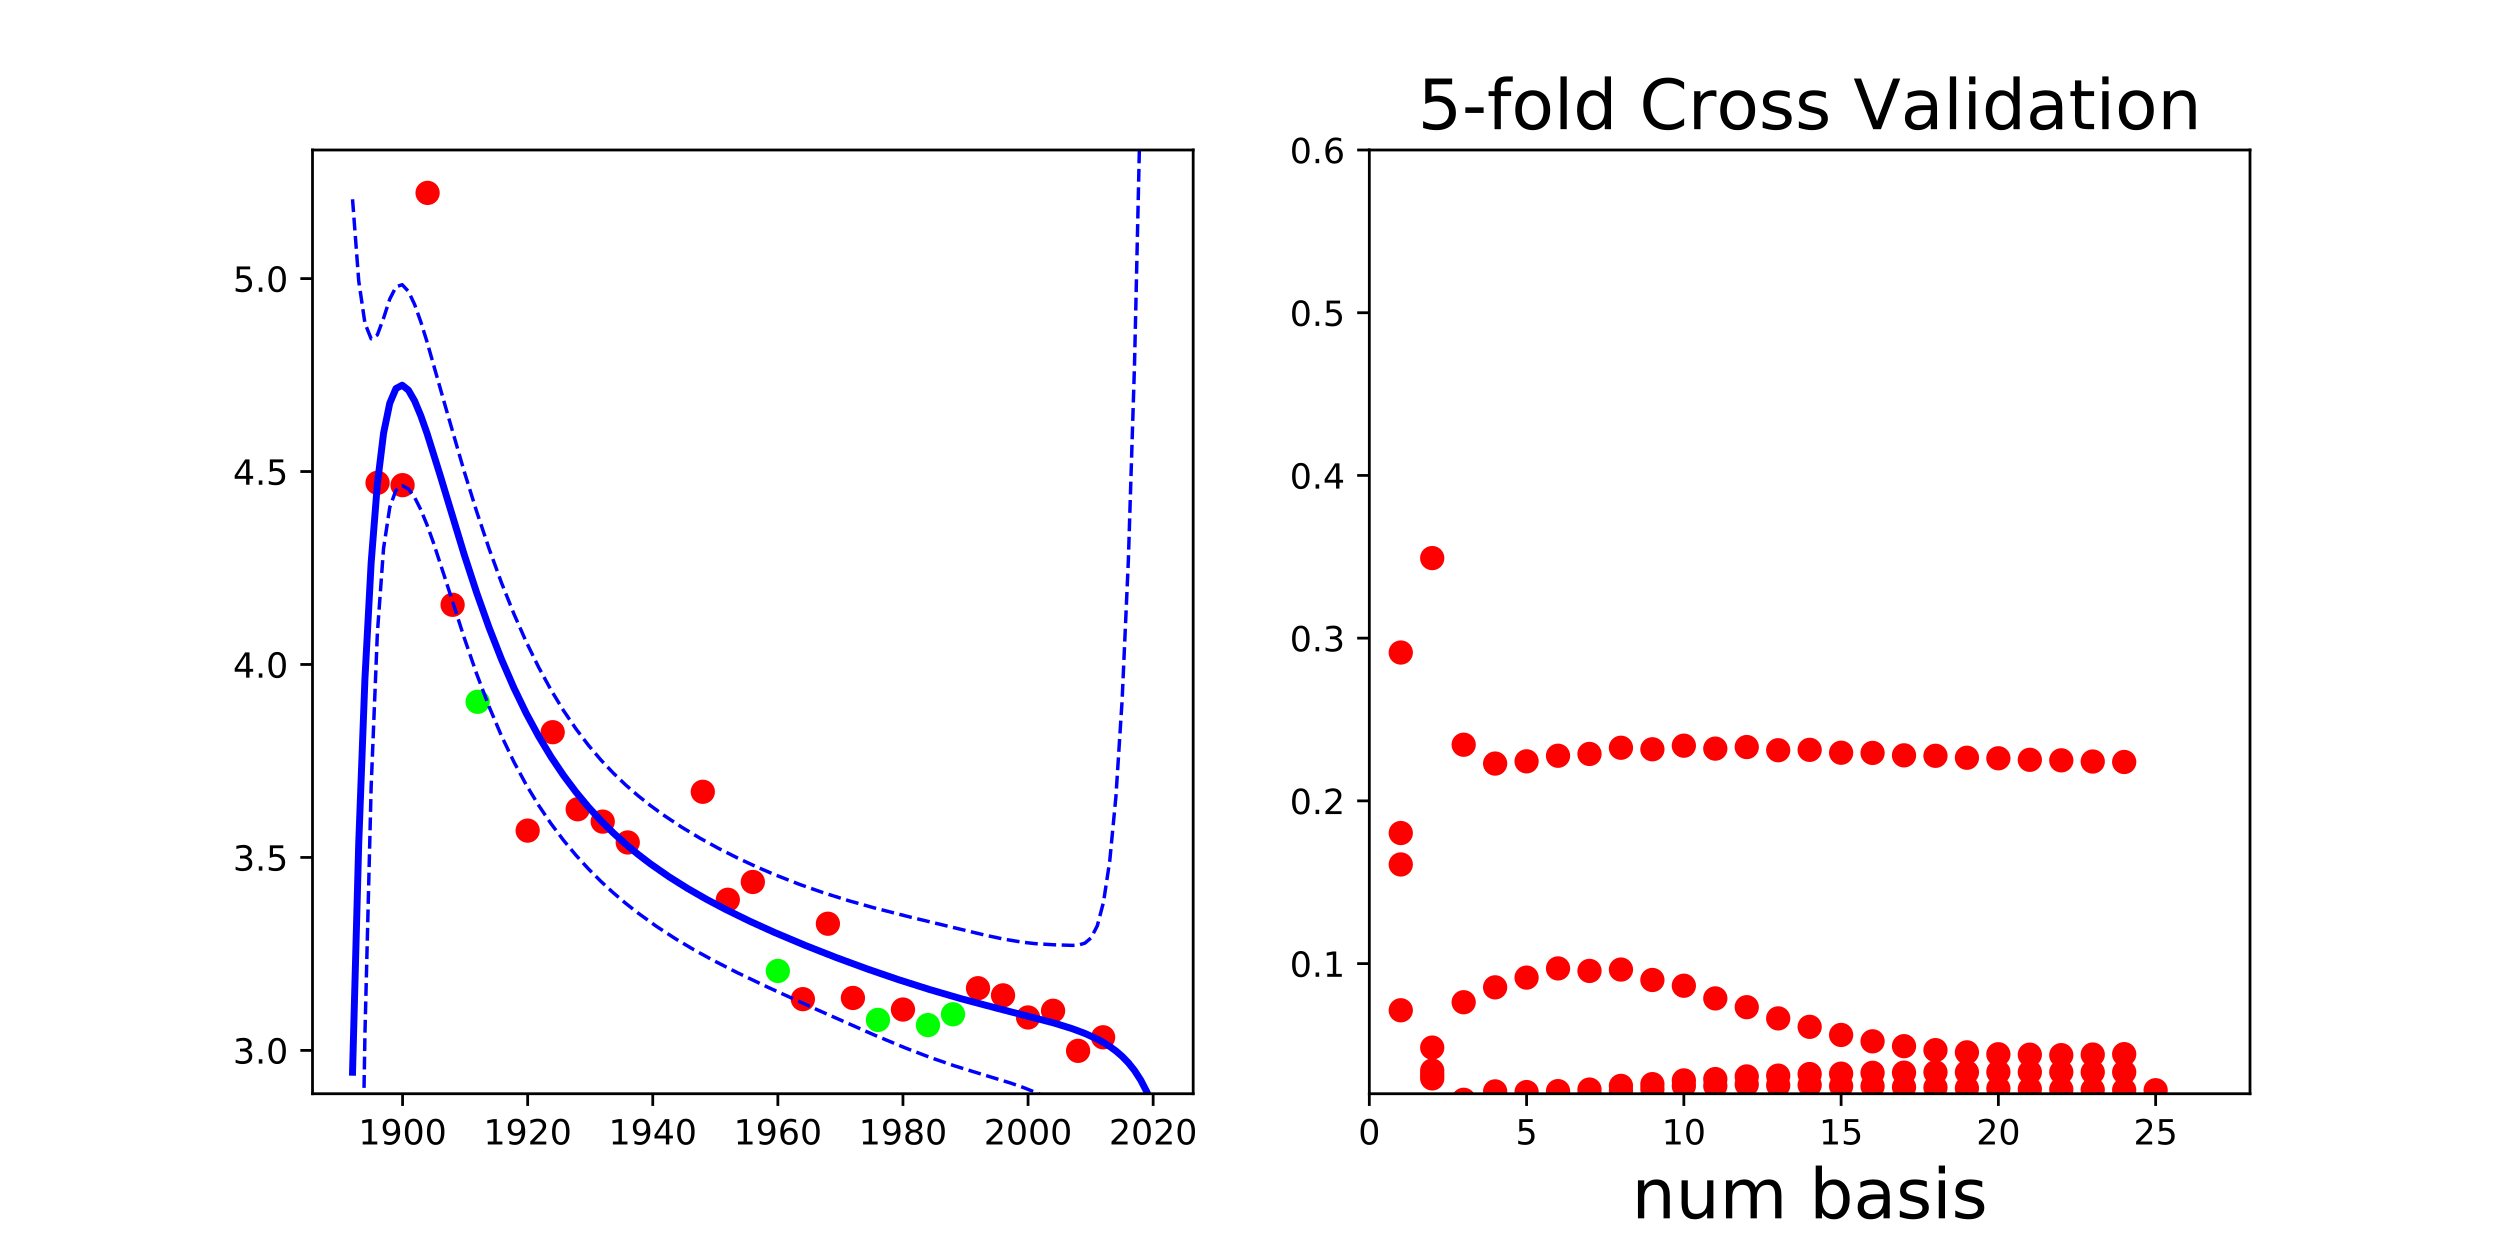 <?xml version="1.0" encoding="utf-8" standalone="no"?>
<!DOCTYPE svg PUBLIC "-//W3C//DTD SVG 1.1//EN"
  "http://www.w3.org/Graphics/SVG/1.1/DTD/svg11.dtd">
<!-- Created with matplotlib (http://matplotlib.org/) -->
<svg height="360pt" version="1.1" viewBox="0 0 720 360" width="720pt" xmlns="http://www.w3.org/2000/svg" xmlns:xlink="http://www.w3.org/1999/xlink">
 <defs>
  <style type="text/css">
*{stroke-linecap:butt;stroke-linejoin:round;}
  </style>
 </defs>
 <g id="figure_1">
  <g id="patch_1">
   <path d="M 0 360 
L 720 360 
L 720 0 
L 0 0 
z
" style="fill:none;"/>
  </g>
  <g id="axes_1">
   <g id="patch_2">
    <path d="M 90 315 
L 343.636 315 
L 343.636 43.2 
L 90 43.2 
z
" style="fill:none;"/>
   </g>
   <g id="matplotlib.axis_1">
    <g id="xtick_1">
     <g id="line2d_1">
      <defs>
       <path d="M 0 0 
L 0 3.5 
" id="m2acf12db4f" style="stroke:#000000;stroke-width:0.8;"/>
      </defs>
      <g>
       <use style="stroke:#000000;stroke-width:0.8;" x="115.94" xlink:href="#m2acf12db4f" y="315"/>
      </g>
     </g>
     <g id="text_1">
      <!-- 1900 -->
      <defs>
       <path d="M 12.406 8.297 
L 28.516 8.297 
L 28.516 63.922 
L 10.984 60.406 
L 10.984 69.391 
L 28.422 72.906 
L 38.281 72.906 
L 38.281 8.297 
L 54.391 8.297 
L 54.391 0 
L 12.406 0 
z
" id="DejaVuSans-31"/>
       <path d="M 10.984 1.516 
L 10.984 10.5 
Q 14.703 8.734 18.5 7.812 
Q 22.312 6.891 25.984 6.891 
Q 35.75 6.891 40.891 13.453 
Q 46.047 20.016 46.781 33.406 
Q 43.953 29.203 39.594 26.953 
Q 35.25 24.703 29.984 24.703 
Q 19.047 24.703 12.672 31.312 
Q 6.297 37.938 6.297 49.422 
Q 6.297 60.641 12.938 67.422 
Q 19.578 74.219 30.609 74.219 
Q 43.266 74.219 49.922 64.516 
Q 56.594 54.828 56.594 36.375 
Q 56.594 19.141 48.406 8.859 
Q 40.234 -1.422 26.422 -1.422 
Q 22.703 -1.422 18.891 -0.688 
Q 15.094 0.047 10.984 1.516 
z
M 30.609 32.422 
Q 37.25 32.422 41.125 36.953 
Q 45.016 41.5 45.016 49.422 
Q 45.016 57.281 41.125 61.844 
Q 37.25 66.406 30.609 66.406 
Q 23.969 66.406 20.094 61.844 
Q 16.219 57.281 16.219 49.422 
Q 16.219 41.5 20.094 36.953 
Q 23.969 32.422 30.609 32.422 
z
" id="DejaVuSans-39"/>
       <path d="M 31.781 66.406 
Q 24.172 66.406 20.328 58.906 
Q 16.5 51.422 16.5 36.375 
Q 16.5 21.391 20.328 13.891 
Q 24.172 6.391 31.781 6.391 
Q 39.453 6.391 43.281 13.891 
Q 47.125 21.391 47.125 36.375 
Q 47.125 51.422 43.281 58.906 
Q 39.453 66.406 31.781 66.406 
z
M 31.781 74.219 
Q 44.047 74.219 50.516 64.516 
Q 56.984 54.828 56.984 36.375 
Q 56.984 17.969 50.516 8.266 
Q 44.047 -1.422 31.781 -1.422 
Q 19.531 -1.422 13.062 8.266 
Q 6.594 17.969 6.594 36.375 
Q 6.594 54.828 13.062 64.516 
Q 19.531 74.219 31.781 74.219 
z
" id="DejaVuSans-30"/>
      </defs>
      <g transform="translate(103.215 329.598)scale(0.1 -0.1)">
       <use xlink:href="#DejaVuSans-31"/>
       <use x="63.623" xlink:href="#DejaVuSans-39"/>
       <use x="127.246" xlink:href="#DejaVuSans-30"/>
       <use x="190.869" xlink:href="#DejaVuSans-30"/>
      </g>
     </g>
    </g>
    <g id="xtick_2">
     <g id="line2d_2">
      <g>
       <use style="stroke:#000000;stroke-width:0.8;" x="151.968" xlink:href="#m2acf12db4f" y="315"/>
      </g>
     </g>
     <g id="text_2">
      <!-- 1920 -->
      <defs>
       <path d="M 19.188 8.297 
L 53.609 8.297 
L 53.609 0 
L 7.328 0 
L 7.328 8.297 
Q 12.938 14.109 22.625 23.891 
Q 32.328 33.688 34.812 36.531 
Q 39.547 41.844 41.422 45.531 
Q 43.312 49.219 43.312 52.781 
Q 43.312 58.594 39.234 62.25 
Q 35.156 65.922 28.609 65.922 
Q 23.969 65.922 18.812 64.312 
Q 13.672 62.703 7.812 59.422 
L 7.812 69.391 
Q 13.766 71.781 18.938 73 
Q 24.125 74.219 28.422 74.219 
Q 39.75 74.219 46.484 68.547 
Q 53.219 62.891 53.219 53.422 
Q 53.219 48.922 51.531 44.891 
Q 49.859 40.875 45.406 35.406 
Q 44.188 33.984 37.641 27.219 
Q 31.109 20.453 19.188 8.297 
z
" id="DejaVuSans-32"/>
      </defs>
      <g transform="translate(139.243 329.598)scale(0.1 -0.1)">
       <use xlink:href="#DejaVuSans-31"/>
       <use x="63.623" xlink:href="#DejaVuSans-39"/>
       <use x="127.246" xlink:href="#DejaVuSans-32"/>
       <use x="190.869" xlink:href="#DejaVuSans-30"/>
      </g>
     </g>
    </g>
    <g id="xtick_3">
     <g id="line2d_3">
      <g>
       <use style="stroke:#000000;stroke-width:0.8;" x="187.996" xlink:href="#m2acf12db4f" y="315"/>
      </g>
     </g>
     <g id="text_3">
      <!-- 1940 -->
      <defs>
       <path d="M 37.797 64.312 
L 12.891 25.391 
L 37.797 25.391 
z
M 35.203 72.906 
L 47.609 72.906 
L 47.609 25.391 
L 58.016 25.391 
L 58.016 17.188 
L 47.609 17.188 
L 47.609 0 
L 37.797 0 
L 37.797 17.188 
L 4.891 17.188 
L 4.891 26.703 
z
" id="DejaVuSans-34"/>
      </defs>
      <g transform="translate(175.271 329.598)scale(0.1 -0.1)">
       <use xlink:href="#DejaVuSans-31"/>
       <use x="63.623" xlink:href="#DejaVuSans-39"/>
       <use x="127.246" xlink:href="#DejaVuSans-34"/>
       <use x="190.869" xlink:href="#DejaVuSans-30"/>
      </g>
     </g>
    </g>
    <g id="xtick_4">
     <g id="line2d_4">
      <g>
       <use style="stroke:#000000;stroke-width:0.8;" x="224.024" xlink:href="#m2acf12db4f" y="315"/>
      </g>
     </g>
     <g id="text_4">
      <!-- 1960 -->
      <defs>
       <path d="M 33.016 40.375 
Q 26.375 40.375 22.484 35.828 
Q 18.609 31.297 18.609 23.391 
Q 18.609 15.531 22.484 10.953 
Q 26.375 6.391 33.016 6.391 
Q 39.656 6.391 43.531 10.953 
Q 47.406 15.531 47.406 23.391 
Q 47.406 31.297 43.531 35.828 
Q 39.656 40.375 33.016 40.375 
z
M 52.594 71.297 
L 52.594 62.312 
Q 48.875 64.062 45.094 64.984 
Q 41.312 65.922 37.594 65.922 
Q 27.828 65.922 22.672 59.328 
Q 17.531 52.734 16.797 39.406 
Q 19.672 43.656 24.016 45.922 
Q 28.375 48.188 33.594 48.188 
Q 44.578 48.188 50.953 41.516 
Q 57.328 34.859 57.328 23.391 
Q 57.328 12.156 50.688 5.359 
Q 44.047 -1.422 33.016 -1.422 
Q 20.359 -1.422 13.672 8.266 
Q 6.984 17.969 6.984 36.375 
Q 6.984 53.656 15.188 63.938 
Q 23.391 74.219 37.203 74.219 
Q 40.922 74.219 44.703 73.484 
Q 48.484 72.75 52.594 71.297 
z
" id="DejaVuSans-36"/>
      </defs>
      <g transform="translate(211.299 329.598)scale(0.1 -0.1)">
       <use xlink:href="#DejaVuSans-31"/>
       <use x="63.623" xlink:href="#DejaVuSans-39"/>
       <use x="127.246" xlink:href="#DejaVuSans-36"/>
       <use x="190.869" xlink:href="#DejaVuSans-30"/>
      </g>
     </g>
    </g>
    <g id="xtick_5">
     <g id="line2d_5">
      <g>
       <use style="stroke:#000000;stroke-width:0.8;" x="260.052" xlink:href="#m2acf12db4f" y="315"/>
      </g>
     </g>
     <g id="text_5">
      <!-- 1980 -->
      <defs>
       <path d="M 31.781 34.625 
Q 24.75 34.625 20.719 30.859 
Q 16.703 27.094 16.703 20.516 
Q 16.703 13.922 20.719 10.156 
Q 24.75 6.391 31.781 6.391 
Q 38.812 6.391 42.859 10.172 
Q 46.922 13.969 46.922 20.516 
Q 46.922 27.094 42.891 30.859 
Q 38.875 34.625 31.781 34.625 
z
M 21.922 38.812 
Q 15.578 40.375 12.031 44.719 
Q 8.5 49.078 8.5 55.328 
Q 8.5 64.062 14.719 69.141 
Q 20.953 74.219 31.781 74.219 
Q 42.672 74.219 48.875 69.141 
Q 55.078 64.062 55.078 55.328 
Q 55.078 49.078 51.531 44.719 
Q 48 40.375 41.703 38.812 
Q 48.828 37.156 52.797 32.312 
Q 56.781 27.484 56.781 20.516 
Q 56.781 9.906 50.312 4.234 
Q 43.844 -1.422 31.781 -1.422 
Q 19.734 -1.422 13.25 4.234 
Q 6.781 9.906 6.781 20.516 
Q 6.781 27.484 10.781 32.312 
Q 14.797 37.156 21.922 38.812 
z
M 18.312 54.391 
Q 18.312 48.734 21.844 45.562 
Q 25.391 42.391 31.781 42.391 
Q 38.141 42.391 41.719 45.562 
Q 45.312 48.734 45.312 54.391 
Q 45.312 60.062 41.719 63.234 
Q 38.141 66.406 31.781 66.406 
Q 25.391 66.406 21.844 63.234 
Q 18.312 60.062 18.312 54.391 
z
" id="DejaVuSans-38"/>
      </defs>
      <g transform="translate(247.327 329.598)scale(0.1 -0.1)">
       <use xlink:href="#DejaVuSans-31"/>
       <use x="63.623" xlink:href="#DejaVuSans-39"/>
       <use x="127.246" xlink:href="#DejaVuSans-38"/>
       <use x="190.869" xlink:href="#DejaVuSans-30"/>
      </g>
     </g>
    </g>
    <g id="xtick_6">
     <g id="line2d_6">
      <g>
       <use style="stroke:#000000;stroke-width:0.8;" x="296.08" xlink:href="#m2acf12db4f" y="315"/>
      </g>
     </g>
     <g id="text_6">
      <!-- 2000 -->
      <g transform="translate(283.355 329.598)scale(0.1 -0.1)">
       <use xlink:href="#DejaVuSans-32"/>
       <use x="63.623" xlink:href="#DejaVuSans-30"/>
       <use x="127.246" xlink:href="#DejaVuSans-30"/>
       <use x="190.869" xlink:href="#DejaVuSans-30"/>
      </g>
     </g>
    </g>
    <g id="xtick_7">
     <g id="line2d_7">
      <g>
       <use style="stroke:#000000;stroke-width:0.8;" x="332.107" xlink:href="#m2acf12db4f" y="315"/>
      </g>
     </g>
     <g id="text_7">
      <!-- 2020 -->
      <g transform="translate(319.382 329.598)scale(0.1 -0.1)">
       <use xlink:href="#DejaVuSans-32"/>
       <use x="63.623" xlink:href="#DejaVuSans-30"/>
       <use x="127.246" xlink:href="#DejaVuSans-32"/>
       <use x="190.869" xlink:href="#DejaVuSans-30"/>
      </g>
     </g>
    </g>
   </g>
   <g id="matplotlib.axis_2">
    <g id="ytick_1">
     <g id="line2d_8">
      <defs>
       <path d="M 0 0 
L -3.5 0 
" id="me982dcf86b" style="stroke:#000000;stroke-width:0.8;"/>
      </defs>
      <g>
       <use style="stroke:#000000;stroke-width:0.8;" x="90" xlink:href="#me982dcf86b" y="302.509"/>
      </g>
     </g>
     <g id="text_8">
      <!-- 3.0 -->
      <defs>
       <path d="M 40.578 39.312 
Q 47.656 37.797 51.625 33 
Q 55.609 28.219 55.609 21.188 
Q 55.609 10.406 48.188 4.484 
Q 40.766 -1.422 27.094 -1.422 
Q 22.516 -1.422 17.656 -0.516 
Q 12.797 0.391 7.625 2.203 
L 7.625 11.719 
Q 11.719 9.328 16.594 8.109 
Q 21.484 6.891 26.812 6.891 
Q 36.078 6.891 40.938 10.547 
Q 45.797 14.203 45.797 21.188 
Q 45.797 27.641 41.281 31.266 
Q 36.766 34.906 28.719 34.906 
L 20.219 34.906 
L 20.219 43.016 
L 29.109 43.016 
Q 36.375 43.016 40.234 45.922 
Q 44.094 48.828 44.094 54.297 
Q 44.094 59.906 40.109 62.906 
Q 36.141 65.922 28.719 65.922 
Q 24.656 65.922 20.016 65.031 
Q 15.375 64.156 9.812 62.312 
L 9.812 71.094 
Q 15.438 72.656 20.344 73.438 
Q 25.25 74.219 29.594 74.219 
Q 40.828 74.219 47.359 69.109 
Q 53.906 64.016 53.906 55.328 
Q 53.906 49.266 50.438 45.094 
Q 46.969 40.922 40.578 39.312 
z
" id="DejaVuSans-33"/>
       <path d="M 10.688 12.406 
L 21 12.406 
L 21 0 
L 10.688 0 
z
" id="DejaVuSans-2e"/>
      </defs>
      <g transform="translate(67.097 306.309)scale(0.1 -0.1)">
       <use xlink:href="#DejaVuSans-33"/>
       <use x="63.623" xlink:href="#DejaVuSans-2e"/>
       <use x="95.41" xlink:href="#DejaVuSans-30"/>
      </g>
     </g>
    </g>
    <g id="ytick_2">
     <g id="line2d_9">
      <g>
       <use style="stroke:#000000;stroke-width:0.8;" x="90" xlink:href="#me982dcf86b" y="246.941"/>
      </g>
     </g>
     <g id="text_9">
      <!-- 3.5 -->
      <defs>
       <path d="M 10.797 72.906 
L 49.516 72.906 
L 49.516 64.594 
L 19.828 64.594 
L 19.828 46.734 
Q 21.969 47.469 24.109 47.828 
Q 26.266 48.188 28.422 48.188 
Q 40.625 48.188 47.75 41.5 
Q 54.891 34.812 54.891 23.391 
Q 54.891 11.625 47.562 5.094 
Q 40.234 -1.422 26.906 -1.422 
Q 22.312 -1.422 17.547 -0.641 
Q 12.797 0.141 7.719 1.703 
L 7.719 11.625 
Q 12.109 9.234 16.797 8.062 
Q 21.484 6.891 26.703 6.891 
Q 35.156 6.891 40.078 11.328 
Q 45.016 15.766 45.016 23.391 
Q 45.016 31 40.078 35.438 
Q 35.156 39.891 26.703 39.891 
Q 22.75 39.891 18.812 39.016 
Q 14.891 38.141 10.797 36.281 
z
" id="DejaVuSans-35"/>
      </defs>
      <g transform="translate(67.097 250.74)scale(0.1 -0.1)">
       <use xlink:href="#DejaVuSans-33"/>
       <use x="63.623" xlink:href="#DejaVuSans-2e"/>
       <use x="95.41" xlink:href="#DejaVuSans-35"/>
      </g>
     </g>
    </g>
    <g id="ytick_3">
     <g id="line2d_10">
      <g>
       <use style="stroke:#000000;stroke-width:0.8;" x="90" xlink:href="#me982dcf86b" y="191.373"/>
      </g>
     </g>
     <g id="text_10">
      <!-- 4.0 -->
      <g transform="translate(67.097 195.172)scale(0.1 -0.1)">
       <use xlink:href="#DejaVuSans-34"/>
       <use x="63.623" xlink:href="#DejaVuSans-2e"/>
       <use x="95.41" xlink:href="#DejaVuSans-30"/>
      </g>
     </g>
    </g>
    <g id="ytick_4">
     <g id="line2d_11">
      <g>
       <use style="stroke:#000000;stroke-width:0.8;" x="90" xlink:href="#me982dcf86b" y="135.804"/>
      </g>
     </g>
     <g id="text_11">
      <!-- 4.5 -->
      <g transform="translate(67.097 139.604)scale(0.1 -0.1)">
       <use xlink:href="#DejaVuSans-34"/>
       <use x="63.623" xlink:href="#DejaVuSans-2e"/>
       <use x="95.41" xlink:href="#DejaVuSans-35"/>
      </g>
     </g>
    </g>
    <g id="ytick_5">
     <g id="line2d_12">
      <g>
       <use style="stroke:#000000;stroke-width:0.8;" x="90" xlink:href="#me982dcf86b" y="80.236"/>
      </g>
     </g>
     <g id="text_12">
      <!-- 5.0 -->
      <g transform="translate(67.097 84.035)scale(0.1 -0.1)">
       <use xlink:href="#DejaVuSans-35"/>
       <use x="63.623" xlink:href="#DejaVuSans-2e"/>
       <use x="95.41" xlink:href="#DejaVuSans-30"/>
      </g>
     </g>
    </g>
   </g>
   <g id="line2d_13">
    <defs>
     <path d="M 0 3 
C 0.796 3 1.559 2.684 2.121 2.121 
C 2.684 1.559 3 0.796 3 0 
C 3 -0.796 2.684 -1.559 2.121 -2.121 
C 1.559 -2.684 0.796 -3 0 -3 
C -0.796 -3 -1.559 -2.684 -2.121 -2.121 
C -2.684 -1.559 -3 -0.796 -3 0 
C -3 0.796 -2.684 1.559 -2.121 2.121 
C -1.559 2.684 -0.796 3 0 3 
z
" id="m24693a7365" style="stroke:#ff0000;"/>
    </defs>
    <g clip-path="url(#p95941099db)">
     <use style="fill:#ff0000;stroke:#ff0000;" x="202.407" xlink:href="#m24693a7365" y="228.036"/>
     <use style="fill:#ff0000;stroke:#ff0000;" x="159.174" xlink:href="#m24693a7365" y="210.872"/>
     <use style="fill:#ff0000;stroke:#ff0000;" x="173.585" xlink:href="#m24693a7365" y="236.623"/>
     <use style="fill:#ff0000;stroke:#ff0000;" x="180.79" xlink:href="#m24693a7365" y="242.628"/>
     <use style="fill:#ff0000;stroke:#ff0000;" x="260.052" xlink:href="#m24693a7365" y="290.749"/>
     <use style="fill:#ff0000;stroke:#ff0000;" x="288.874" xlink:href="#m24693a7365" y="286.667"/>
     <use style="fill:#ff0000;stroke:#ff0000;" x="123.146" xlink:href="#m24693a7365" y="55.555"/>
     <use style="fill:#ff0000;stroke:#ff0000;" x="166.379" xlink:href="#m24693a7365" y="233.067"/>
     <use style="fill:#ff0000;stroke:#ff0000;" x="310.491" xlink:href="#m24693a7365" y="302.645"/>
     <use style="fill:#ff0000;stroke:#ff0000;" x="115.94" xlink:href="#m24693a7365" y="139.724"/>
     <use style="fill:#ff0000;stroke:#ff0000;" x="303.285" xlink:href="#m24693a7365" y="291.1"/>
     <use style="fill:#ff0000;stroke:#ff0000;" x="108.735" xlink:href="#m24693a7365" y="139.046"/>
     <use style="fill:#ff0000;stroke:#ff0000;" x="238.435" xlink:href="#m24693a7365" y="266.035"/>
     <use style="fill:#ff0000;stroke:#ff0000;" x="151.968" xlink:href="#m24693a7365" y="239.216"/>
     <use style="fill:#ff0000;stroke:#ff0000;" x="130.351" xlink:href="#m24693a7365" y="174.182"/>
     <use style="fill:#ff0000;stroke:#ff0000;" x="317.696" xlink:href="#m24693a7365" y="298.739"/>
     <use style="fill:#ff0000;stroke:#ff0000;" x="216.818" xlink:href="#m24693a7365" y="254.006"/>
     <use style="fill:#ff0000;stroke:#ff0000;" x="281.668" xlink:href="#m24693a7365" y="284.603"/>
     <use style="fill:#ff0000;stroke:#ff0000;" x="296.08" xlink:href="#m24693a7365" y="293.032"/>
     <use style="fill:#ff0000;stroke:#ff0000;" x="231.229" xlink:href="#m24693a7365" y="287.755"/>
     <use style="fill:#ff0000;stroke:#ff0000;" x="209.613" xlink:href="#m24693a7365" y="259.134"/>
     <use style="fill:#ff0000;stroke:#ff0000;" x="245.64" xlink:href="#m24693a7365" y="287.413"/>
    </g>
   </g>
   <g id="line2d_14">
    <defs>
     <path d="M 0 3 
C 0.796 3 1.559 2.684 2.121 2.121 
C 2.684 1.559 3 0.796 3 0 
C 3 -0.796 2.684 -1.559 2.121 -2.121 
C 1.559 -2.684 0.796 -3 0 -3 
C -0.796 -3 -1.559 -2.684 -2.121 -2.121 
C -2.684 -1.559 -3 -0.796 -3 0 
C -3 0.796 -2.684 1.559 -2.121 2.121 
C -1.559 2.684 -0.796 3 0 3 
z
" id="mf64d29538c" style="stroke:#00ff00;"/>
    </defs>
    <g clip-path="url(#p95941099db)">
     <use style="fill:#00ff00;stroke:#00ff00;" x="274.463" xlink:href="#mf64d29538c" y="292.11"/>
     <use style="fill:#00ff00;stroke:#00ff00;" x="137.557" xlink:href="#mf64d29538c" y="202.118"/>
     <use style="fill:#00ff00;stroke:#00ff00;" x="252.846" xlink:href="#mf64d29538c" y="293.734"/>
     <use style="fill:#00ff00;stroke:#00ff00;" x="224.024" xlink:href="#mf64d29538c" y="279.634"/>
     <use style="fill:#00ff00;stroke:#00ff00;" x="267.257" xlink:href="#mf64d29538c" y="295.227"/>
    </g>
   </g>
   <g id="line2d_15">
    <path clip-path="url(#p95941099db)" d="M 101.529 308.8 
L 103.316 242.821 
L 105.104 195.413 
L 106.891 162.097 
L 108.679 139.432 
L 110.466 124.778 
L 112.254 116.113 
L 114.041 111.892 
L 115.828 110.937 
L 117.616 112.351 
L 119.403 115.454 
L 121.191 119.732 
L 122.978 124.797 
L 126.553 136.202 
L 133.703 159.773 
L 137.278 170.706 
L 140.852 180.759 
L 144.427 189.885 
L 148.002 198.107 
L 151.577 205.486 
L 155.152 212.098 
L 158.727 218.021 
L 162.302 223.335 
L 165.876 228.112 
L 169.451 232.419 
L 173.026 236.317 
L 176.601 239.859 
L 180.176 243.091 
L 183.751 246.056 
L 187.326 248.789 
L 192.688 252.522 
L 198.05 255.891 
L 203.412 258.969 
L 208.775 261.812 
L 215.924 265.313 
L 223.074 268.553 
L 232.011 272.317 
L 240.948 275.824 
L 249.886 279.104 
L 258.823 282.165 
L 267.76 285.001 
L 276.697 287.605 
L 287.422 290.455 
L 303.509 294.62 
L 308.871 296.289 
L 312.446 297.627 
L 316.021 299.266 
L 317.808 300.246 
L 319.595 301.372 
L 321.383 302.681 
L 323.17 304.224 
L 324.958 306.071 
L 326.745 308.312 
L 328.533 311.074 
L 330.32 314.528 
L 332.107 318.907 
L 332.107 318.907 
" style="fill:none;stroke:#0000ff;stroke-linecap:square;stroke-width:2;"/>
   </g>
   <g id="line2d_16">
    <path clip-path="url(#p95941099db)" d="M 101.529 57.391 
L 103.316 80.928 
L 105.104 93.108 
L 106.891 97.57 
L 108.679 96.447 
L 110.466 91.634 
L 112.254 86.121 
L 114.041 82.622 
L 115.828 81.996 
L 117.616 83.904 
L 119.403 87.674 
L 121.191 92.679 
L 122.978 98.433 
L 128.34 117.301 
L 133.703 135.826 
L 137.278 147.33 
L 140.852 158.013 
L 144.427 167.833 
L 148.002 176.788 
L 151.577 184.901 
L 155.152 192.213 
L 158.727 198.778 
L 162.302 204.656 
L 165.876 209.912 
L 169.451 214.615 
L 173.026 218.83 
L 176.601 222.62 
L 180.176 226.044 
L 183.751 229.154 
L 187.326 231.997 
L 190.9 234.614 
L 196.263 238.186 
L 201.625 241.413 
L 206.987 244.36 
L 212.35 247.071 
L 217.712 249.573 
L 223.074 251.884 
L 230.224 254.686 
L 237.374 257.19 
L 244.523 259.426 
L 251.673 261.441 
L 262.398 264.188 
L 283.847 269.359 
L 289.209 270.493 
L 294.571 271.374 
L 298.146 271.766 
L 303.509 272.096 
L 308.871 272.273 
L 310.658 272.157 
L 312.446 271.622 
L 314.233 270.103 
L 316.021 266.626 
L 317.808 259.817 
L 319.595 248.047 
L 321.383 229.449 
L 323.17 201.687 
L 324.958 161.608 
L 326.745 104.857 
L 328.533 25.442 
L 328.961 -1 
L 328.961 -1 
" style="fill:none;stroke:#0000ff;stroke-dasharray:3.7,1.6;stroke-dashoffset:0;"/>
   </g>
   <g id="line2d_17">
    <path clip-path="url(#p95941099db)" d="M 104.047 361 
L 105.104 297.718 
L 106.891 226.624 
L 108.679 182.417 
L 110.466 157.922 
L 112.254 146.105 
L 114.041 141.163 
L 115.828 139.878 
L 117.616 140.799 
L 119.403 143.235 
L 121.191 146.786 
L 122.978 151.161 
L 124.766 156.125 
L 128.34 167.031 
L 133.703 183.719 
L 137.278 194.083 
L 140.852 203.505 
L 144.427 211.936 
L 148.002 219.426 
L 151.577 226.071 
L 155.152 231.982 
L 158.727 237.265 
L 162.302 242.014 
L 165.876 246.311 
L 169.451 250.223 
L 173.026 253.804 
L 176.601 257.097 
L 180.176 260.138 
L 183.751 262.958 
L 189.113 266.826 
L 194.475 270.326 
L 199.838 273.522 
L 205.2 276.475 
L 212.35 280.128 
L 221.287 284.393 
L 235.586 290.906 
L 251.673 298.028 
L 260.61 301.757 
L 267.76 304.5 
L 274.91 306.965 
L 282.059 309.176 
L 290.997 311.897 
L 294.571 313.144 
L 298.146 314.576 
L 301.721 316.232 
L 305.296 318.114 
L 308.871 320.304 
L 310.658 321.699 
L 312.446 323.633 
L 314.233 326.697 
L 316.021 331.906 
L 317.808 340.676 
L 319.595 354.697 
L 320.126 361 
L 320.126 361 
" style="fill:none;stroke:#0000ff;stroke-dasharray:3.7,1.6;stroke-dashoffset:0;"/>
   </g>
   <g id="patch_3">
    <path d="M 90 315 
L 90 43.2 
" style="fill:none;stroke:#000000;stroke-linecap:square;stroke-linejoin:miter;stroke-width:0.8;"/>
   </g>
   <g id="patch_4">
    <path d="M 343.636 315 
L 343.636 43.2 
" style="fill:none;stroke:#000000;stroke-linecap:square;stroke-linejoin:miter;stroke-width:0.8;"/>
   </g>
   <g id="patch_5">
    <path d="M 90 315 
L 343.636 315 
" style="fill:none;stroke:#000000;stroke-linecap:square;stroke-linejoin:miter;stroke-width:0.8;"/>
   </g>
   <g id="patch_6">
    <path d="M 90 43.2 
L 343.636 43.2 
" style="fill:none;stroke:#000000;stroke-linecap:square;stroke-linejoin:miter;stroke-width:0.8;"/>
   </g>
  </g>
  <g id="axes_2">
   <g id="patch_7">
    <path d="M 394.364 315 
L 648 315 
L 648 43.2 
L 394.364 43.2 
z
" style="fill:none;"/>
   </g>
   <g id="matplotlib.axis_3">
    <g id="xtick_8">
     <g id="line2d_18">
      <g>
       <use style="stroke:#000000;stroke-width:0.8;" x="394.364" xlink:href="#m2acf12db4f" y="315"/>
      </g>
     </g>
     <g id="text_13">
      <!-- 0 -->
      <g transform="translate(391.182 329.598)scale(0.1 -0.1)">
       <use xlink:href="#DejaVuSans-30"/>
      </g>
     </g>
    </g>
    <g id="xtick_9">
     <g id="line2d_19">
      <g>
       <use style="stroke:#000000;stroke-width:0.8;" x="439.656" xlink:href="#m2acf12db4f" y="315"/>
      </g>
     </g>
     <g id="text_14">
      <!-- 5 -->
      <g transform="translate(436.475 329.598)scale(0.1 -0.1)">
       <use xlink:href="#DejaVuSans-35"/>
      </g>
     </g>
    </g>
    <g id="xtick_10">
     <g id="line2d_20">
      <g>
       <use style="stroke:#000000;stroke-width:0.8;" x="484.948" xlink:href="#m2acf12db4f" y="315"/>
      </g>
     </g>
     <g id="text_15">
      <!-- 10 -->
      <g transform="translate(478.586 329.598)scale(0.1 -0.1)">
       <use xlink:href="#DejaVuSans-31"/>
       <use x="63.623" xlink:href="#DejaVuSans-30"/>
      </g>
     </g>
    </g>
    <g id="xtick_11">
     <g id="line2d_21">
      <g>
       <use style="stroke:#000000;stroke-width:0.8;" x="530.24" xlink:href="#m2acf12db4f" y="315"/>
      </g>
     </g>
     <g id="text_16">
      <!-- 15 -->
      <g transform="translate(523.878 329.598)scale(0.1 -0.1)">
       <use xlink:href="#DejaVuSans-31"/>
       <use x="63.623" xlink:href="#DejaVuSans-35"/>
      </g>
     </g>
    </g>
    <g id="xtick_12">
     <g id="line2d_22">
      <g>
       <use style="stroke:#000000;stroke-width:0.8;" x="575.532" xlink:href="#m2acf12db4f" y="315"/>
      </g>
     </g>
     <g id="text_17">
      <!-- 20 -->
      <g transform="translate(569.17 329.598)scale(0.1 -0.1)">
       <use xlink:href="#DejaVuSans-32"/>
       <use x="63.623" xlink:href="#DejaVuSans-30"/>
      </g>
     </g>
    </g>
    <g id="xtick_13">
     <g id="line2d_23">
      <g>
       <use style="stroke:#000000;stroke-width:0.8;" x="620.825" xlink:href="#m2acf12db4f" y="315"/>
      </g>
     </g>
     <g id="text_18">
      <!-- 25 -->
      <g transform="translate(614.462 329.598)scale(0.1 -0.1)">
       <use xlink:href="#DejaVuSans-32"/>
       <use x="63.623" xlink:href="#DejaVuSans-35"/>
      </g>
     </g>
    </g>
    <g id="text_19">
     <!-- num basis -->
     <defs>
      <path d="M 54.891 33.016 
L 54.891 0 
L 45.906 0 
L 45.906 32.719 
Q 45.906 40.484 42.875 44.328 
Q 39.844 48.188 33.797 48.188 
Q 26.516 48.188 22.312 43.547 
Q 18.109 38.922 18.109 30.906 
L 18.109 0 
L 9.078 0 
L 9.078 54.688 
L 18.109 54.688 
L 18.109 46.188 
Q 21.344 51.125 25.703 53.562 
Q 30.078 56 35.797 56 
Q 45.219 56 50.047 50.172 
Q 54.891 44.344 54.891 33.016 
z
" id="DejaVuSans-6e"/>
      <path d="M 8.5 21.578 
L 8.5 54.688 
L 17.484 54.688 
L 17.484 21.922 
Q 17.484 14.156 20.5 10.266 
Q 23.531 6.391 29.594 6.391 
Q 36.859 6.391 41.078 11.031 
Q 45.312 15.672 45.312 23.688 
L 45.312 54.688 
L 54.297 54.688 
L 54.297 0 
L 45.312 0 
L 45.312 8.406 
Q 42.047 3.422 37.719 1 
Q 33.406 -1.422 27.688 -1.422 
Q 18.266 -1.422 13.375 4.438 
Q 8.5 10.297 8.5 21.578 
z
M 31.109 56 
z
" id="DejaVuSans-75"/>
      <path d="M 52 44.188 
Q 55.375 50.25 60.062 53.125 
Q 64.75 56 71.094 56 
Q 79.641 56 84.281 50.016 
Q 88.922 44.047 88.922 33.016 
L 88.922 0 
L 79.891 0 
L 79.891 32.719 
Q 79.891 40.578 77.094 44.375 
Q 74.312 48.188 68.609 48.188 
Q 61.625 48.188 57.562 43.547 
Q 53.516 38.922 53.516 30.906 
L 53.516 0 
L 44.484 0 
L 44.484 32.719 
Q 44.484 40.625 41.703 44.406 
Q 38.922 48.188 33.109 48.188 
Q 26.219 48.188 22.156 43.531 
Q 18.109 38.875 18.109 30.906 
L 18.109 0 
L 9.078 0 
L 9.078 54.688 
L 18.109 54.688 
L 18.109 46.188 
Q 21.188 51.219 25.484 53.609 
Q 29.781 56 35.688 56 
Q 41.656 56 45.828 52.969 
Q 50 49.953 52 44.188 
z
" id="DejaVuSans-6d"/>
      <path id="DejaVuSans-20"/>
      <path d="M 48.688 27.297 
Q 48.688 37.203 44.609 42.844 
Q 40.531 48.484 33.406 48.484 
Q 26.266 48.484 22.188 42.844 
Q 18.109 37.203 18.109 27.297 
Q 18.109 17.391 22.188 11.75 
Q 26.266 6.109 33.406 6.109 
Q 40.531 6.109 44.609 11.75 
Q 48.688 17.391 48.688 27.297 
z
M 18.109 46.391 
Q 20.953 51.266 25.266 53.625 
Q 29.594 56 35.594 56 
Q 45.562 56 51.781 48.094 
Q 58.016 40.188 58.016 27.297 
Q 58.016 14.406 51.781 6.484 
Q 45.562 -1.422 35.594 -1.422 
Q 29.594 -1.422 25.266 0.953 
Q 20.953 3.328 18.109 8.203 
L 18.109 0 
L 9.078 0 
L 9.078 75.984 
L 18.109 75.984 
z
" id="DejaVuSans-62"/>
      <path d="M 34.281 27.484 
Q 23.391 27.484 19.188 25 
Q 14.984 22.516 14.984 16.5 
Q 14.984 11.719 18.141 8.906 
Q 21.297 6.109 26.703 6.109 
Q 34.188 6.109 38.703 11.406 
Q 43.219 16.703 43.219 25.484 
L 43.219 27.484 
z
M 52.203 31.203 
L 52.203 0 
L 43.219 0 
L 43.219 8.297 
Q 40.141 3.328 35.547 0.953 
Q 30.953 -1.422 24.312 -1.422 
Q 15.922 -1.422 10.953 3.297 
Q 6 8.016 6 15.922 
Q 6 25.141 12.172 29.828 
Q 18.359 34.516 30.609 34.516 
L 43.219 34.516 
L 43.219 35.406 
Q 43.219 41.609 39.141 45 
Q 35.062 48.391 27.688 48.391 
Q 23 48.391 18.547 47.266 
Q 14.109 46.141 10.016 43.891 
L 10.016 52.203 
Q 14.938 54.109 19.578 55.047 
Q 24.219 56 28.609 56 
Q 40.484 56 46.344 49.844 
Q 52.203 43.703 52.203 31.203 
z
" id="DejaVuSans-61"/>
      <path d="M 44.281 53.078 
L 44.281 44.578 
Q 40.484 46.531 36.375 47.5 
Q 32.281 48.484 27.875 48.484 
Q 21.188 48.484 17.844 46.438 
Q 14.5 44.391 14.5 40.281 
Q 14.5 37.156 16.891 35.375 
Q 19.281 33.594 26.516 31.984 
L 29.594 31.297 
Q 39.156 29.25 43.188 25.516 
Q 47.219 21.781 47.219 15.094 
Q 47.219 7.469 41.188 3.016 
Q 35.156 -1.422 24.609 -1.422 
Q 20.219 -1.422 15.453 -0.562 
Q 10.688 0.297 5.422 2 
L 5.422 11.281 
Q 10.406 8.688 15.234 7.391 
Q 20.062 6.109 24.812 6.109 
Q 31.156 6.109 34.562 8.281 
Q 37.984 10.453 37.984 14.406 
Q 37.984 18.062 35.516 20.016 
Q 33.062 21.969 24.703 23.781 
L 21.578 24.516 
Q 13.234 26.266 9.516 29.906 
Q 5.812 33.547 5.812 39.891 
Q 5.812 47.609 11.281 51.797 
Q 16.75 56 26.812 56 
Q 31.781 56 36.172 55.266 
Q 40.578 54.547 44.281 53.078 
z
" id="DejaVuSans-73"/>
      <path d="M 9.422 54.688 
L 18.406 54.688 
L 18.406 0 
L 9.422 0 
z
M 9.422 75.984 
L 18.406 75.984 
L 18.406 64.594 
L 9.422 64.594 
z
" id="DejaVuSans-69"/>
     </defs>
     <g transform="translate(469.915 350.875)scale(0.2 -0.2)">
      <use xlink:href="#DejaVuSans-6e"/>
      <use x="63.379" xlink:href="#DejaVuSans-75"/>
      <use x="126.758" xlink:href="#DejaVuSans-6d"/>
      <use x="224.17" xlink:href="#DejaVuSans-20"/>
      <use x="255.957" xlink:href="#DejaVuSans-62"/>
      <use x="319.434" xlink:href="#DejaVuSans-61"/>
      <use x="380.713" xlink:href="#DejaVuSans-73"/>
      <use x="432.812" xlink:href="#DejaVuSans-69"/>
      <use x="460.596" xlink:href="#DejaVuSans-73"/>
     </g>
    </g>
   </g>
   <g id="matplotlib.axis_4">
    <g id="ytick_6">
     <g id="line2d_24">
      <g>
       <use style="stroke:#000000;stroke-width:0.8;" x="394.364" xlink:href="#me982dcf86b" y="277.51"/>
      </g>
     </g>
     <g id="text_20">
      <!-- 0.1 -->
      <g transform="translate(371.461 281.31)scale(0.1 -0.1)">
       <use xlink:href="#DejaVuSans-30"/>
       <use x="63.623" xlink:href="#DejaVuSans-2e"/>
       <use x="95.41" xlink:href="#DejaVuSans-31"/>
      </g>
     </g>
    </g>
    <g id="ytick_7">
     <g id="line2d_25">
      <g>
       <use style="stroke:#000000;stroke-width:0.8;" x="394.364" xlink:href="#me982dcf86b" y="230.648"/>
      </g>
     </g>
     <g id="text_21">
      <!-- 0.2 -->
      <g transform="translate(371.461 234.447)scale(0.1 -0.1)">
       <use xlink:href="#DejaVuSans-30"/>
       <use x="63.623" xlink:href="#DejaVuSans-2e"/>
       <use x="95.41" xlink:href="#DejaVuSans-32"/>
      </g>
     </g>
    </g>
    <g id="ytick_8">
     <g id="line2d_26">
      <g>
       <use style="stroke:#000000;stroke-width:0.8;" x="394.364" xlink:href="#me982dcf86b" y="183.786"/>
      </g>
     </g>
     <g id="text_22">
      <!-- 0.3 -->
      <g transform="translate(371.461 187.585)scale(0.1 -0.1)">
       <use xlink:href="#DejaVuSans-30"/>
       <use x="63.623" xlink:href="#DejaVuSans-2e"/>
       <use x="95.41" xlink:href="#DejaVuSans-33"/>
      </g>
     </g>
    </g>
    <g id="ytick_9">
     <g id="line2d_27">
      <g>
       <use style="stroke:#000000;stroke-width:0.8;" x="394.364" xlink:href="#me982dcf86b" y="136.924"/>
      </g>
     </g>
     <g id="text_23">
      <!-- 0.4 -->
      <g transform="translate(371.461 140.723)scale(0.1 -0.1)">
       <use xlink:href="#DejaVuSans-30"/>
       <use x="63.623" xlink:href="#DejaVuSans-2e"/>
       <use x="95.41" xlink:href="#DejaVuSans-34"/>
      </g>
     </g>
    </g>
    <g id="ytick_10">
     <g id="line2d_28">
      <g>
       <use style="stroke:#000000;stroke-width:0.8;" x="394.364" xlink:href="#me982dcf86b" y="90.062"/>
      </g>
     </g>
     <g id="text_24">
      <!-- 0.5 -->
      <g transform="translate(371.461 93.861)scale(0.1 -0.1)">
       <use xlink:href="#DejaVuSans-30"/>
       <use x="63.623" xlink:href="#DejaVuSans-2e"/>
       <use x="95.41" xlink:href="#DejaVuSans-35"/>
      </g>
     </g>
    </g>
    <g id="ytick_11">
     <g id="line2d_29">
      <g>
       <use style="stroke:#000000;stroke-width:0.8;" x="394.364" xlink:href="#me982dcf86b" y="43.2"/>
      </g>
     </g>
     <g id="text_25">
      <!-- 0.6 -->
      <g transform="translate(371.461 46.999)scale(0.1 -0.1)">
       <use xlink:href="#DejaVuSans-30"/>
       <use x="63.623" xlink:href="#DejaVuSans-2e"/>
       <use x="95.41" xlink:href="#DejaVuSans-36"/>
      </g>
     </g>
    </g>
   </g>
   <g id="line2d_30">
    <g clip-path="url(#p814a63d2ee)">
     <use style="fill:#ff0000;stroke:#ff0000;" x="403.422" xlink:href="#m24693a7365" y="239.91"/>
    </g>
   </g>
   <g id="line2d_31">
    <g clip-path="url(#p814a63d2ee)">
     <use style="fill:#ff0000;stroke:#ff0000;" x="403.422" xlink:href="#m24693a7365" y="290.962"/>
    </g>
   </g>
   <g id="line2d_32">
    <g clip-path="url(#p814a63d2ee)"/>
   </g>
   <g id="line2d_33">
    <g clip-path="url(#p814a63d2ee)">
     <use style="fill:#ff0000;stroke:#ff0000;" x="403.422" xlink:href="#m24693a7365" y="187.926"/>
    </g>
   </g>
   <g id="line2d_34">
    <g clip-path="url(#p814a63d2ee)">
     <use style="fill:#ff0000;stroke:#ff0000;" x="403.422" xlink:href="#m24693a7365" y="248.965"/>
    </g>
   </g>
   <g id="line2d_35">
    <g clip-path="url(#p814a63d2ee)">
     <use style="fill:#ff0000;stroke:#ff0000;" x="412.481" xlink:href="#m24693a7365" y="309.515"/>
    </g>
   </g>
   <g id="line2d_36">
    <g clip-path="url(#p814a63d2ee)">
     <use style="fill:#ff0000;stroke:#ff0000;" x="412.481" xlink:href="#m24693a7365" y="310.572"/>
    </g>
   </g>
   <g id="line2d_37">
    <g clip-path="url(#p814a63d2ee)">
     <use style="fill:#ff0000;stroke:#ff0000;" x="412.481" xlink:href="#m24693a7365" y="160.73"/>
    </g>
   </g>
   <g id="line2d_38">
    <g clip-path="url(#p814a63d2ee)">
     <use style="fill:#ff0000;stroke:#ff0000;" x="412.481" xlink:href="#m24693a7365" y="301.71"/>
    </g>
   </g>
   <g id="line2d_39">
    <g clip-path="url(#p814a63d2ee)">
     <use style="fill:#ff0000;stroke:#ff0000;" x="412.481" xlink:href="#m24693a7365" y="308.333"/>
    </g>
   </g>
   <g id="line2d_40">
    <g clip-path="url(#p814a63d2ee)">
     <use style="fill:#ff0000;stroke:#ff0000;" x="421.539" xlink:href="#m24693a7365" y="317.002"/>
    </g>
   </g>
   <g id="line2d_41">
    <g clip-path="url(#p814a63d2ee)">
     <use style="fill:#ff0000;stroke:#ff0000;" x="421.539" xlink:href="#m24693a7365" y="316.741"/>
    </g>
   </g>
   <g id="line2d_42">
    <g clip-path="url(#p814a63d2ee)">
     <use style="fill:#ff0000;stroke:#ff0000;" x="421.539" xlink:href="#m24693a7365" y="214.481"/>
    </g>
   </g>
   <g id="line2d_43">
    <g clip-path="url(#p814a63d2ee)">
     <use style="fill:#ff0000;stroke:#ff0000;" x="421.539" xlink:href="#m24693a7365" y="288.643"/>
    </g>
   </g>
   <g id="line2d_44">
    <g clip-path="url(#p814a63d2ee)">
     <use style="fill:#ff0000;stroke:#ff0000;" x="421.539" xlink:href="#m24693a7365" y="322.678"/>
    </g>
   </g>
   <g id="line2d_45">
    <g clip-path="url(#p814a63d2ee)">
     <use style="fill:#ff0000;stroke:#ff0000;" x="430.597" xlink:href="#m24693a7365" y="316.434"/>
    </g>
   </g>
   <g id="line2d_46">
    <g clip-path="url(#p814a63d2ee)">
     <use style="fill:#ff0000;stroke:#ff0000;" x="430.597" xlink:href="#m24693a7365" y="314.324"/>
    </g>
   </g>
   <g id="line2d_47">
    <g clip-path="url(#p814a63d2ee)">
     <use style="fill:#ff0000;stroke:#ff0000;" x="430.597" xlink:href="#m24693a7365" y="219.909"/>
    </g>
   </g>
   <g id="line2d_48">
    <g clip-path="url(#p814a63d2ee)">
     <use style="fill:#ff0000;stroke:#ff0000;" x="430.597" xlink:href="#m24693a7365" y="284.358"/>
    </g>
   </g>
   <g id="line2d_49">
    <g clip-path="url(#p814a63d2ee)">
     <use style="fill:#ff0000;stroke:#ff0000;" x="430.597" xlink:href="#m24693a7365" y="322.491"/>
    </g>
   </g>
   <g id="line2d_50">
    <g clip-path="url(#p814a63d2ee)">
     <use style="fill:#ff0000;stroke:#ff0000;" x="439.656" xlink:href="#m24693a7365" y="316.647"/>
    </g>
   </g>
   <g id="line2d_51">
    <g clip-path="url(#p814a63d2ee)">
     <use style="fill:#ff0000;stroke:#ff0000;" x="439.656" xlink:href="#m24693a7365" y="314.517"/>
    </g>
   </g>
   <g id="line2d_52">
    <g clip-path="url(#p814a63d2ee)">
     <use style="fill:#ff0000;stroke:#ff0000;" x="439.656" xlink:href="#m24693a7365" y="219.265"/>
    </g>
   </g>
   <g id="line2d_53">
    <g clip-path="url(#p814a63d2ee)">
     <use style="fill:#ff0000;stroke:#ff0000;" x="439.656" xlink:href="#m24693a7365" y="281.554"/>
    </g>
   </g>
   <g id="line2d_54">
    <g clip-path="url(#p814a63d2ee)">
     <use style="fill:#ff0000;stroke:#ff0000;" x="439.656" xlink:href="#m24693a7365" y="322.022"/>
    </g>
   </g>
   <g id="line2d_55">
    <g clip-path="url(#p814a63d2ee)">
     <use style="fill:#ff0000;stroke:#ff0000;" x="448.714" xlink:href="#m24693a7365" y="316.265"/>
    </g>
   </g>
   <g id="line2d_56">
    <g clip-path="url(#p814a63d2ee)">
     <use style="fill:#ff0000;stroke:#ff0000;" x="448.714" xlink:href="#m24693a7365" y="314.245"/>
    </g>
   </g>
   <g id="line2d_57">
    <g clip-path="url(#p814a63d2ee)">
     <use style="fill:#ff0000;stroke:#ff0000;" x="448.714" xlink:href="#m24693a7365" y="217.657"/>
    </g>
   </g>
   <g id="line2d_58">
    <g clip-path="url(#p814a63d2ee)">
     <use style="fill:#ff0000;stroke:#ff0000;" x="448.714" xlink:href="#m24693a7365" y="278.906"/>
    </g>
   </g>
   <g id="line2d_59">
    <g clip-path="url(#p814a63d2ee)">
     <use style="fill:#ff0000;stroke:#ff0000;" x="448.714" xlink:href="#m24693a7365" y="321.893"/>
    </g>
   </g>
   <g id="line2d_60">
    <g clip-path="url(#p814a63d2ee)">
     <use style="fill:#ff0000;stroke:#ff0000;" x="457.773" xlink:href="#m24693a7365" y="315.396"/>
    </g>
   </g>
   <g id="line2d_61">
    <g clip-path="url(#p814a63d2ee)">
     <use style="fill:#ff0000;stroke:#ff0000;" x="457.773" xlink:href="#m24693a7365" y="313.794"/>
    </g>
   </g>
   <g id="line2d_62">
    <g clip-path="url(#p814a63d2ee)">
     <use style="fill:#ff0000;stroke:#ff0000;" x="457.773" xlink:href="#m24693a7365" y="217.135"/>
    </g>
   </g>
   <g id="line2d_63">
    <g clip-path="url(#p814a63d2ee)">
     <use style="fill:#ff0000;stroke:#ff0000;" x="457.773" xlink:href="#m24693a7365" y="279.628"/>
    </g>
   </g>
   <g id="line2d_64">
    <g clip-path="url(#p814a63d2ee)">
     <use style="fill:#ff0000;stroke:#ff0000;" x="457.773" xlink:href="#m24693a7365" y="322.177"/>
    </g>
   </g>
   <g id="line2d_65">
    <g clip-path="url(#p814a63d2ee)">
     <use style="fill:#ff0000;stroke:#ff0000;" x="466.831" xlink:href="#m24693a7365" y="314.182"/>
    </g>
   </g>
   <g id="line2d_66">
    <g clip-path="url(#p814a63d2ee)">
     <use style="fill:#ff0000;stroke:#ff0000;" x="466.831" xlink:href="#m24693a7365" y="312.733"/>
    </g>
   </g>
   <g id="line2d_67">
    <g clip-path="url(#p814a63d2ee)">
     <use style="fill:#ff0000;stroke:#ff0000;" x="466.831" xlink:href="#m24693a7365" y="215.352"/>
    </g>
   </g>
   <g id="line2d_68">
    <g clip-path="url(#p814a63d2ee)">
     <use style="fill:#ff0000;stroke:#ff0000;" x="466.831" xlink:href="#m24693a7365" y="279.233"/>
    </g>
   </g>
   <g id="line2d_69">
    <g clip-path="url(#p814a63d2ee)">
     <use style="fill:#ff0000;stroke:#ff0000;" x="466.831" xlink:href="#m24693a7365" y="321.802"/>
    </g>
   </g>
   <g id="line2d_70">
    <g clip-path="url(#p814a63d2ee)">
     <use style="fill:#ff0000;stroke:#ff0000;" x="475.89" xlink:href="#m24693a7365" y="313.697"/>
    </g>
   </g>
   <g id="line2d_71">
    <g clip-path="url(#p814a63d2ee)">
     <use style="fill:#ff0000;stroke:#ff0000;" x="475.89" xlink:href="#m24693a7365" y="312.231"/>
    </g>
   </g>
   <g id="line2d_72">
    <g clip-path="url(#p814a63d2ee)">
     <use style="fill:#ff0000;stroke:#ff0000;" x="475.89" xlink:href="#m24693a7365" y="215.791"/>
    </g>
   </g>
   <g id="line2d_73">
    <g clip-path="url(#p814a63d2ee)">
     <use style="fill:#ff0000;stroke:#ff0000;" x="475.89" xlink:href="#m24693a7365" y="282.237"/>
    </g>
   </g>
   <g id="line2d_74">
    <g clip-path="url(#p814a63d2ee)">
     <use style="fill:#ff0000;stroke:#ff0000;" x="475.89" xlink:href="#m24693a7365" y="322.024"/>
    </g>
   </g>
   <g id="line2d_75">
    <g clip-path="url(#p814a63d2ee)">
     <use style="fill:#ff0000;stroke:#ff0000;" x="484.948" xlink:href="#m24693a7365" y="312.765"/>
    </g>
   </g>
   <g id="line2d_76">
    <g clip-path="url(#p814a63d2ee)">
     <use style="fill:#ff0000;stroke:#ff0000;" x="484.948" xlink:href="#m24693a7365" y="311.161"/>
    </g>
   </g>
   <g id="line2d_77">
    <g clip-path="url(#p814a63d2ee)">
     <use style="fill:#ff0000;stroke:#ff0000;" x="484.948" xlink:href="#m24693a7365" y="214.754"/>
    </g>
   </g>
   <g id="line2d_78">
    <g clip-path="url(#p814a63d2ee)">
     <use style="fill:#ff0000;stroke:#ff0000;" x="484.948" xlink:href="#m24693a7365" y="283.891"/>
    </g>
   </g>
   <g id="line2d_79">
    <g clip-path="url(#p814a63d2ee)">
     <use style="fill:#ff0000;stroke:#ff0000;" x="484.948" xlink:href="#m24693a7365" y="321.738"/>
    </g>
   </g>
   <g id="line2d_80">
    <g clip-path="url(#p814a63d2ee)">
     <use style="fill:#ff0000;stroke:#ff0000;" x="494.006" xlink:href="#m24693a7365" y="312.763"/>
    </g>
   </g>
   <g id="line2d_81">
    <g clip-path="url(#p814a63d2ee)">
     <use style="fill:#ff0000;stroke:#ff0000;" x="494.006" xlink:href="#m24693a7365" y="310.776"/>
    </g>
   </g>
   <g id="line2d_82">
    <g clip-path="url(#p814a63d2ee)">
     <use style="fill:#ff0000;stroke:#ff0000;" x="494.006" xlink:href="#m24693a7365" y="215.603"/>
    </g>
   </g>
   <g id="line2d_83">
    <g clip-path="url(#p814a63d2ee)">
     <use style="fill:#ff0000;stroke:#ff0000;" x="494.006" xlink:href="#m24693a7365" y="287.542"/>
    </g>
   </g>
   <g id="line2d_84">
    <g clip-path="url(#p814a63d2ee)">
     <use style="fill:#ff0000;stroke:#ff0000;" x="494.006" xlink:href="#m24693a7365" y="321.83"/>
    </g>
   </g>
   <g id="line2d_85">
    <g clip-path="url(#p814a63d2ee)">
     <use style="fill:#ff0000;stroke:#ff0000;" x="503.065" xlink:href="#m24693a7365" y="312.337"/>
    </g>
   </g>
   <g id="line2d_86">
    <g clip-path="url(#p814a63d2ee)">
     <use style="fill:#ff0000;stroke:#ff0000;" x="503.065" xlink:href="#m24693a7365" y="310.014"/>
    </g>
   </g>
   <g id="line2d_87">
    <g clip-path="url(#p814a63d2ee)">
     <use style="fill:#ff0000;stroke:#ff0000;" x="503.065" xlink:href="#m24693a7365" y="215.152"/>
    </g>
   </g>
   <g id="line2d_88">
    <g clip-path="url(#p814a63d2ee)">
     <use style="fill:#ff0000;stroke:#ff0000;" x="503.065" xlink:href="#m24693a7365" y="290.071"/>
    </g>
   </g>
   <g id="line2d_89">
    <g clip-path="url(#p814a63d2ee)">
     <use style="fill:#ff0000;stroke:#ff0000;" x="503.065" xlink:href="#m24693a7365" y="321.665"/>
    </g>
   </g>
   <g id="line2d_90">
    <g clip-path="url(#p814a63d2ee)">
     <use style="fill:#ff0000;stroke:#ff0000;" x="512.123" xlink:href="#m24693a7365" y="312.58"/>
    </g>
   </g>
   <g id="line2d_91">
    <g clip-path="url(#p814a63d2ee)">
     <use style="fill:#ff0000;stroke:#ff0000;" x="512.123" xlink:href="#m24693a7365" y="309.781"/>
    </g>
   </g>
   <g id="line2d_92">
    <g clip-path="url(#p814a63d2ee)">
     <use style="fill:#ff0000;stroke:#ff0000;" x="512.123" xlink:href="#m24693a7365" y="216.067"/>
    </g>
   </g>
   <g id="line2d_93">
    <g clip-path="url(#p814a63d2ee)">
     <use style="fill:#ff0000;stroke:#ff0000;" x="512.123" xlink:href="#m24693a7365" y="293.297"/>
    </g>
   </g>
   <g id="line2d_94">
    <g clip-path="url(#p814a63d2ee)">
     <use style="fill:#ff0000;stroke:#ff0000;" x="512.123" xlink:href="#m24693a7365" y="321.679"/>
    </g>
   </g>
   <g id="line2d_95">
    <g clip-path="url(#p814a63d2ee)">
     <use style="fill:#ff0000;stroke:#ff0000;" x="521.182" xlink:href="#m24693a7365" y="312.479"/>
    </g>
   </g>
   <g id="line2d_96">
    <g clip-path="url(#p814a63d2ee)">
     <use style="fill:#ff0000;stroke:#ff0000;" x="521.182" xlink:href="#m24693a7365" y="309.326"/>
    </g>
   </g>
   <g id="line2d_97">
    <g clip-path="url(#p814a63d2ee)">
     <use style="fill:#ff0000;stroke:#ff0000;" x="521.182" xlink:href="#m24693a7365" y="215.954"/>
    </g>
   </g>
   <g id="line2d_98">
    <g clip-path="url(#p814a63d2ee)">
     <use style="fill:#ff0000;stroke:#ff0000;" x="521.182" xlink:href="#m24693a7365" y="295.729"/>
    </g>
   </g>
   <g id="line2d_99">
    <g clip-path="url(#p814a63d2ee)">
     <use style="fill:#ff0000;stroke:#ff0000;" x="521.182" xlink:href="#m24693a7365" y="321.596"/>
    </g>
   </g>
   <g id="line2d_100">
    <g clip-path="url(#p814a63d2ee)">
     <use style="fill:#ff0000;stroke:#ff0000;" x="530.24" xlink:href="#m24693a7365" y="312.778"/>
    </g>
   </g>
   <g id="line2d_101">
    <g clip-path="url(#p814a63d2ee)">
     <use style="fill:#ff0000;stroke:#ff0000;" x="530.24" xlink:href="#m24693a7365" y="309.212"/>
    </g>
   </g>
   <g id="line2d_102">
    <g clip-path="url(#p814a63d2ee)">
     <use style="fill:#ff0000;stroke:#ff0000;" x="530.24" xlink:href="#m24693a7365" y="216.785"/>
    </g>
   </g>
   <g id="line2d_103">
    <g clip-path="url(#p814a63d2ee)">
     <use style="fill:#ff0000;stroke:#ff0000;" x="530.24" xlink:href="#m24693a7365" y="298.063"/>
    </g>
   </g>
   <g id="line2d_104">
    <g clip-path="url(#p814a63d2ee)">
     <use style="fill:#ff0000;stroke:#ff0000;" x="530.24" xlink:href="#m24693a7365" y="321.578"/>
    </g>
   </g>
   <g id="line2d_105">
    <g clip-path="url(#p814a63d2ee)">
     <use style="fill:#ff0000;stroke:#ff0000;" x="539.299" xlink:href="#m24693a7365" y="312.826"/>
    </g>
   </g>
   <g id="line2d_106">
    <g clip-path="url(#p814a63d2ee)">
     <use style="fill:#ff0000;stroke:#ff0000;" x="539.299" xlink:href="#m24693a7365" y="308.971"/>
    </g>
   </g>
   <g id="line2d_107">
    <g clip-path="url(#p814a63d2ee)">
     <use style="fill:#ff0000;stroke:#ff0000;" x="539.299" xlink:href="#m24693a7365" y="216.842"/>
    </g>
   </g>
   <g id="line2d_108">
    <g clip-path="url(#p814a63d2ee)">
     <use style="fill:#ff0000;stroke:#ff0000;" x="539.299" xlink:href="#m24693a7365" y="299.902"/>
    </g>
   </g>
   <g id="line2d_109">
    <g clip-path="url(#p814a63d2ee)">
     <use style="fill:#ff0000;stroke:#ff0000;" x="539.299" xlink:href="#m24693a7365" y="321.541"/>
    </g>
   </g>
   <g id="line2d_110">
    <g clip-path="url(#p814a63d2ee)">
     <use style="fill:#ff0000;stroke:#ff0000;" x="548.357" xlink:href="#m24693a7365" y="313.093"/>
    </g>
   </g>
   <g id="line2d_111">
    <g clip-path="url(#p814a63d2ee)">
     <use style="fill:#ff0000;stroke:#ff0000;" x="548.357" xlink:href="#m24693a7365" y="308.93"/>
    </g>
   </g>
   <g id="line2d_112">
    <g clip-path="url(#p814a63d2ee)">
     <use style="fill:#ff0000;stroke:#ff0000;" x="548.357" xlink:href="#m24693a7365" y="217.541"/>
    </g>
   </g>
   <g id="line2d_113">
    <g clip-path="url(#p814a63d2ee)">
     <use style="fill:#ff0000;stroke:#ff0000;" x="548.357" xlink:href="#m24693a7365" y="301.3"/>
    </g>
   </g>
   <g id="line2d_114">
    <g clip-path="url(#p814a63d2ee)">
     <use style="fill:#ff0000;stroke:#ff0000;" x="548.357" xlink:href="#m24693a7365" y="321.515"/>
    </g>
   </g>
   <g id="line2d_115">
    <g clip-path="url(#p814a63d2ee)">
     <use style="fill:#ff0000;stroke:#ff0000;" x="557.416" xlink:href="#m24693a7365" y="313.191"/>
    </g>
   </g>
   <g id="line2d_116">
    <g clip-path="url(#p814a63d2ee)">
     <use style="fill:#ff0000;stroke:#ff0000;" x="557.416" xlink:href="#m24693a7365" y="308.815"/>
    </g>
   </g>
   <g id="line2d_117">
    <g clip-path="url(#p814a63d2ee)">
     <use style="fill:#ff0000;stroke:#ff0000;" x="557.416" xlink:href="#m24693a7365" y="217.671"/>
    </g>
   </g>
   <g id="line2d_118">
    <g clip-path="url(#p814a63d2ee)">
     <use style="fill:#ff0000;stroke:#ff0000;" x="557.416" xlink:href="#m24693a7365" y="302.438"/>
    </g>
   </g>
   <g id="line2d_119">
    <g clip-path="url(#p814a63d2ee)">
     <use style="fill:#ff0000;stroke:#ff0000;" x="557.416" xlink:href="#m24693a7365" y="321.501"/>
    </g>
   </g>
   <g id="line2d_120">
    <g clip-path="url(#p814a63d2ee)">
     <use style="fill:#ff0000;stroke:#ff0000;" x="566.474" xlink:href="#m24693a7365" y="313.4"/>
    </g>
   </g>
   <g id="line2d_121">
    <g clip-path="url(#p814a63d2ee)">
     <use style="fill:#ff0000;stroke:#ff0000;" x="566.474" xlink:href="#m24693a7365" y="308.812"/>
    </g>
   </g>
   <g id="line2d_122">
    <g clip-path="url(#p814a63d2ee)">
     <use style="fill:#ff0000;stroke:#ff0000;" x="566.474" xlink:href="#m24693a7365" y="218.234"/>
    </g>
   </g>
   <g id="line2d_123">
    <g clip-path="url(#p814a63d2ee)">
     <use style="fill:#ff0000;stroke:#ff0000;" x="566.474" xlink:href="#m24693a7365" y="303.078"/>
    </g>
   </g>
   <g id="line2d_124">
    <g clip-path="url(#p814a63d2ee)">
     <use style="fill:#ff0000;stroke:#ff0000;" x="566.474" xlink:href="#m24693a7365" y="321.477"/>
    </g>
   </g>
   <g id="line2d_125">
    <g clip-path="url(#p814a63d2ee)">
     <use style="fill:#ff0000;stroke:#ff0000;" x="575.532" xlink:href="#m24693a7365" y="313.5"/>
    </g>
   </g>
   <g id="line2d_126">
    <g clip-path="url(#p814a63d2ee)">
     <use style="fill:#ff0000;stroke:#ff0000;" x="575.532" xlink:href="#m24693a7365" y="308.766"/>
    </g>
   </g>
   <g id="line2d_127">
    <g clip-path="url(#p814a63d2ee)">
     <use style="fill:#ff0000;stroke:#ff0000;" x="575.532" xlink:href="#m24693a7365" y="218.385"/>
    </g>
   </g>
   <g id="line2d_128">
    <g clip-path="url(#p814a63d2ee)">
     <use style="fill:#ff0000;stroke:#ff0000;" x="575.532" xlink:href="#m24693a7365" y="303.622"/>
    </g>
   </g>
   <g id="line2d_129">
    <g clip-path="url(#p814a63d2ee)">
     <use style="fill:#ff0000;stroke:#ff0000;" x="575.532" xlink:href="#m24693a7365" y="321.474"/>
    </g>
   </g>
   <g id="line2d_130">
    <g clip-path="url(#p814a63d2ee)">
     <use style="fill:#ff0000;stroke:#ff0000;" x="584.591" xlink:href="#m24693a7365" y="313.654"/>
    </g>
   </g>
   <g id="line2d_131">
    <g clip-path="url(#p814a63d2ee)">
     <use style="fill:#ff0000;stroke:#ff0000;" x="584.591" xlink:href="#m24693a7365" y="308.779"/>
    </g>
   </g>
   <g id="line2d_132">
    <g clip-path="url(#p814a63d2ee)">
     <use style="fill:#ff0000;stroke:#ff0000;" x="584.591" xlink:href="#m24693a7365" y="218.828"/>
    </g>
   </g>
   <g id="line2d_133">
    <g clip-path="url(#p814a63d2ee)">
     <use style="fill:#ff0000;stroke:#ff0000;" x="584.591" xlink:href="#m24693a7365" y="303.747"/>
    </g>
   </g>
   <g id="line2d_134">
    <g clip-path="url(#p814a63d2ee)">
     <use style="fill:#ff0000;stroke:#ff0000;" x="584.591" xlink:href="#m24693a7365" y="321.455"/>
    </g>
   </g>
   <g id="line2d_135">
    <g clip-path="url(#p814a63d2ee)">
     <use style="fill:#ff0000;stroke:#ff0000;" x="593.649" xlink:href="#m24693a7365" y="313.738"/>
    </g>
   </g>
   <g id="line2d_136">
    <g clip-path="url(#p814a63d2ee)">
     <use style="fill:#ff0000;stroke:#ff0000;" x="593.649" xlink:href="#m24693a7365" y="308.767"/>
    </g>
   </g>
   <g id="line2d_137">
    <g clip-path="url(#p814a63d2ee)">
     <use style="fill:#ff0000;stroke:#ff0000;" x="593.649" xlink:href="#m24693a7365" y="218.976"/>
    </g>
   </g>
   <g id="line2d_138">
    <g clip-path="url(#p814a63d2ee)">
     <use style="fill:#ff0000;stroke:#ff0000;" x="593.649" xlink:href="#m24693a7365" y="303.876"/>
    </g>
   </g>
   <g id="line2d_139">
    <g clip-path="url(#p814a63d2ee)">
     <use style="fill:#ff0000;stroke:#ff0000;" x="593.649" xlink:href="#m24693a7365" y="321.456"/>
    </g>
   </g>
   <g id="line2d_140">
    <g clip-path="url(#p814a63d2ee)">
     <use style="fill:#ff0000;stroke:#ff0000;" x="602.708" xlink:href="#m24693a7365" y="313.847"/>
    </g>
   </g>
   <g id="line2d_141">
    <g clip-path="url(#p814a63d2ee)">
     <use style="fill:#ff0000;stroke:#ff0000;" x="602.708" xlink:href="#m24693a7365" y="308.785"/>
    </g>
   </g>
   <g id="line2d_142">
    <g clip-path="url(#p814a63d2ee)">
     <use style="fill:#ff0000;stroke:#ff0000;" x="602.708" xlink:href="#m24693a7365" y="219.318"/>
    </g>
   </g>
   <g id="line2d_143">
    <g clip-path="url(#p814a63d2ee)">
     <use style="fill:#ff0000;stroke:#ff0000;" x="602.708" xlink:href="#m24693a7365" y="303.707"/>
    </g>
   </g>
   <g id="line2d_144">
    <g clip-path="url(#p814a63d2ee)">
     <use style="fill:#ff0000;stroke:#ff0000;" x="602.708" xlink:href="#m24693a7365" y="321.443"/>
    </g>
   </g>
   <g id="line2d_145">
    <g clip-path="url(#p814a63d2ee)">
     <use style="fill:#ff0000;stroke:#ff0000;" x="611.766" xlink:href="#m24693a7365" y="313.912"/>
    </g>
   </g>
   <g id="line2d_146">
    <g clip-path="url(#p814a63d2ee)">
     <use style="fill:#ff0000;stroke:#ff0000;" x="611.766" xlink:href="#m24693a7365" y="308.787"/>
    </g>
   </g>
   <g id="line2d_147">
    <g clip-path="url(#p814a63d2ee)">
     <use style="fill:#ff0000;stroke:#ff0000;" x="611.766" xlink:href="#m24693a7365" y="219.451"/>
    </g>
   </g>
   <g id="line2d_148">
    <g clip-path="url(#p814a63d2ee)">
     <use style="fill:#ff0000;stroke:#ff0000;" x="611.766" xlink:href="#m24693a7365" y="303.596"/>
    </g>
   </g>
   <g id="line2d_149">
    <g clip-path="url(#p814a63d2ee)">
     <use style="fill:#ff0000;stroke:#ff0000;" x="611.766" xlink:href="#m24693a7365" y="321.445"/>
    </g>
   </g>
   <g id="line2d_150">
    <g clip-path="url(#p814a63d2ee)">
     <use style="fill:#ff0000;stroke:#ff0000;" x="620.825" xlink:href="#m24693a7365" y="313.987"/>
    </g>
   </g>
   <g id="patch_8">
    <path d="M 394.364 315 
L 394.364 43.2 
" style="fill:none;stroke:#000000;stroke-linecap:square;stroke-linejoin:miter;stroke-width:0.8;"/>
   </g>
   <g id="patch_9">
    <path d="M 648 315 
L 648 43.2 
" style="fill:none;stroke:#000000;stroke-linecap:square;stroke-linejoin:miter;stroke-width:0.8;"/>
   </g>
   <g id="patch_10">
    <path d="M 394.364 315 
L 648 315 
" style="fill:none;stroke:#000000;stroke-linecap:square;stroke-linejoin:miter;stroke-width:0.8;"/>
   </g>
   <g id="patch_11">
    <path d="M 394.364 43.2 
L 648 43.2 
" style="fill:none;stroke:#000000;stroke-linecap:square;stroke-linejoin:miter;stroke-width:0.8;"/>
   </g>
   <g id="text_26">
    <!-- 5-fold Cross Validation -->
    <defs>
     <path d="M 4.891 31.391 
L 31.203 31.391 
L 31.203 23.391 
L 4.891 23.391 
z
" id="DejaVuSans-2d"/>
     <path d="M 37.109 75.984 
L 37.109 68.5 
L 28.516 68.5 
Q 23.688 68.5 21.797 66.547 
Q 19.922 64.594 19.922 59.516 
L 19.922 54.688 
L 34.719 54.688 
L 34.719 47.703 
L 19.922 47.703 
L 19.922 0 
L 10.891 0 
L 10.891 47.703 
L 2.297 47.703 
L 2.297 54.688 
L 10.891 54.688 
L 10.891 58.5 
Q 10.891 67.625 15.141 71.797 
Q 19.391 75.984 28.609 75.984 
z
" id="DejaVuSans-66"/>
     <path d="M 30.609 48.391 
Q 23.391 48.391 19.188 42.75 
Q 14.984 37.109 14.984 27.297 
Q 14.984 17.484 19.156 11.844 
Q 23.344 6.203 30.609 6.203 
Q 37.797 6.203 41.984 11.859 
Q 46.188 17.531 46.188 27.297 
Q 46.188 37.016 41.984 42.703 
Q 37.797 48.391 30.609 48.391 
z
M 30.609 56 
Q 42.328 56 49.016 48.375 
Q 55.719 40.766 55.719 27.297 
Q 55.719 13.875 49.016 6.219 
Q 42.328 -1.422 30.609 -1.422 
Q 18.844 -1.422 12.172 6.219 
Q 5.516 13.875 5.516 27.297 
Q 5.516 40.766 12.172 48.375 
Q 18.844 56 30.609 56 
z
" id="DejaVuSans-6f"/>
     <path d="M 9.422 75.984 
L 18.406 75.984 
L 18.406 0 
L 9.422 0 
z
" id="DejaVuSans-6c"/>
     <path d="M 45.406 46.391 
L 45.406 75.984 
L 54.391 75.984 
L 54.391 0 
L 45.406 0 
L 45.406 8.203 
Q 42.578 3.328 38.25 0.953 
Q 33.938 -1.422 27.875 -1.422 
Q 17.969 -1.422 11.734 6.484 
Q 5.516 14.406 5.516 27.297 
Q 5.516 40.188 11.734 48.094 
Q 17.969 56 27.875 56 
Q 33.938 56 38.25 53.625 
Q 42.578 51.266 45.406 46.391 
z
M 14.797 27.297 
Q 14.797 17.391 18.875 11.75 
Q 22.953 6.109 30.078 6.109 
Q 37.203 6.109 41.297 11.75 
Q 45.406 17.391 45.406 27.297 
Q 45.406 37.203 41.297 42.844 
Q 37.203 48.484 30.078 48.484 
Q 22.953 48.484 18.875 42.844 
Q 14.797 37.203 14.797 27.297 
z
" id="DejaVuSans-64"/>
     <path d="M 64.406 67.281 
L 64.406 56.891 
Q 59.422 61.531 53.781 63.812 
Q 48.141 66.109 41.797 66.109 
Q 29.297 66.109 22.656 58.469 
Q 16.016 50.828 16.016 36.375 
Q 16.016 21.969 22.656 14.328 
Q 29.297 6.688 41.797 6.688 
Q 48.141 6.688 53.781 8.984 
Q 59.422 11.281 64.406 15.922 
L 64.406 5.609 
Q 59.234 2.094 53.438 0.328 
Q 47.656 -1.422 41.219 -1.422 
Q 24.656 -1.422 15.125 8.703 
Q 5.609 18.844 5.609 36.375 
Q 5.609 53.953 15.125 64.078 
Q 24.656 74.219 41.219 74.219 
Q 47.75 74.219 53.531 72.484 
Q 59.328 70.75 64.406 67.281 
z
" id="DejaVuSans-43"/>
     <path d="M 41.109 46.297 
Q 39.594 47.172 37.812 47.578 
Q 36.031 48 33.891 48 
Q 26.266 48 22.188 43.047 
Q 18.109 38.094 18.109 28.812 
L 18.109 0 
L 9.078 0 
L 9.078 54.688 
L 18.109 54.688 
L 18.109 46.188 
Q 20.953 51.172 25.484 53.578 
Q 30.031 56 36.531 56 
Q 37.453 56 38.578 55.875 
Q 39.703 55.766 41.062 55.516 
z
" id="DejaVuSans-72"/>
     <path d="M 28.609 0 
L 0.781 72.906 
L 11.078 72.906 
L 34.188 11.531 
L 57.328 72.906 
L 67.578 72.906 
L 39.797 0 
z
" id="DejaVuSans-56"/>
     <path d="M 18.312 70.219 
L 18.312 54.688 
L 36.812 54.688 
L 36.812 47.703 
L 18.312 47.703 
L 18.312 18.016 
Q 18.312 11.328 20.141 9.422 
Q 21.969 7.516 27.594 7.516 
L 36.812 7.516 
L 36.812 0 
L 27.594 0 
Q 17.188 0 13.234 3.875 
Q 9.281 7.766 9.281 18.016 
L 9.281 47.703 
L 2.688 47.703 
L 2.688 54.688 
L 9.281 54.688 
L 9.281 70.219 
z
" id="DejaVuSans-74"/>
    </defs>
    <g transform="translate(408.316 37.2)scale(0.2 -0.2)">
     <use xlink:href="#DejaVuSans-35"/>
     <use x="63.623" xlink:href="#DejaVuSans-2d"/>
     <use x="99.707" xlink:href="#DejaVuSans-66"/>
     <use x="134.912" xlink:href="#DejaVuSans-6f"/>
     <use x="196.094" xlink:href="#DejaVuSans-6c"/>
     <use x="223.877" xlink:href="#DejaVuSans-64"/>
     <use x="287.354" xlink:href="#DejaVuSans-20"/>
     <use x="319.141" xlink:href="#DejaVuSans-43"/>
     <use x="388.965" xlink:href="#DejaVuSans-72"/>
     <use x="430.047" xlink:href="#DejaVuSans-6f"/>
     <use x="491.229" xlink:href="#DejaVuSans-73"/>
     <use x="543.328" xlink:href="#DejaVuSans-73"/>
     <use x="595.428" xlink:href="#DejaVuSans-20"/>
     <use x="627.215" xlink:href="#DejaVuSans-56"/>
     <use x="695.514" xlink:href="#DejaVuSans-61"/>
     <use x="756.793" xlink:href="#DejaVuSans-6c"/>
     <use x="784.576" xlink:href="#DejaVuSans-69"/>
     <use x="812.359" xlink:href="#DejaVuSans-64"/>
     <use x="875.836" xlink:href="#DejaVuSans-61"/>
     <use x="937.115" xlink:href="#DejaVuSans-74"/>
     <use x="976.324" xlink:href="#DejaVuSans-69"/>
     <use x="1004.107" xlink:href="#DejaVuSans-6f"/>
     <use x="1065.289" xlink:href="#DejaVuSans-6e"/>
    </g>
   </g>
  </g>
 </g>
 <defs>
  <clipPath id="p95941099db">
   <rect height="271.8" width="253.636" x="90" y="43.2"/>
  </clipPath>
  <clipPath id="p814a63d2ee">
   <rect height="271.8" width="253.636" x="394.364" y="43.2"/>
  </clipPath>
 </defs>
</svg>
